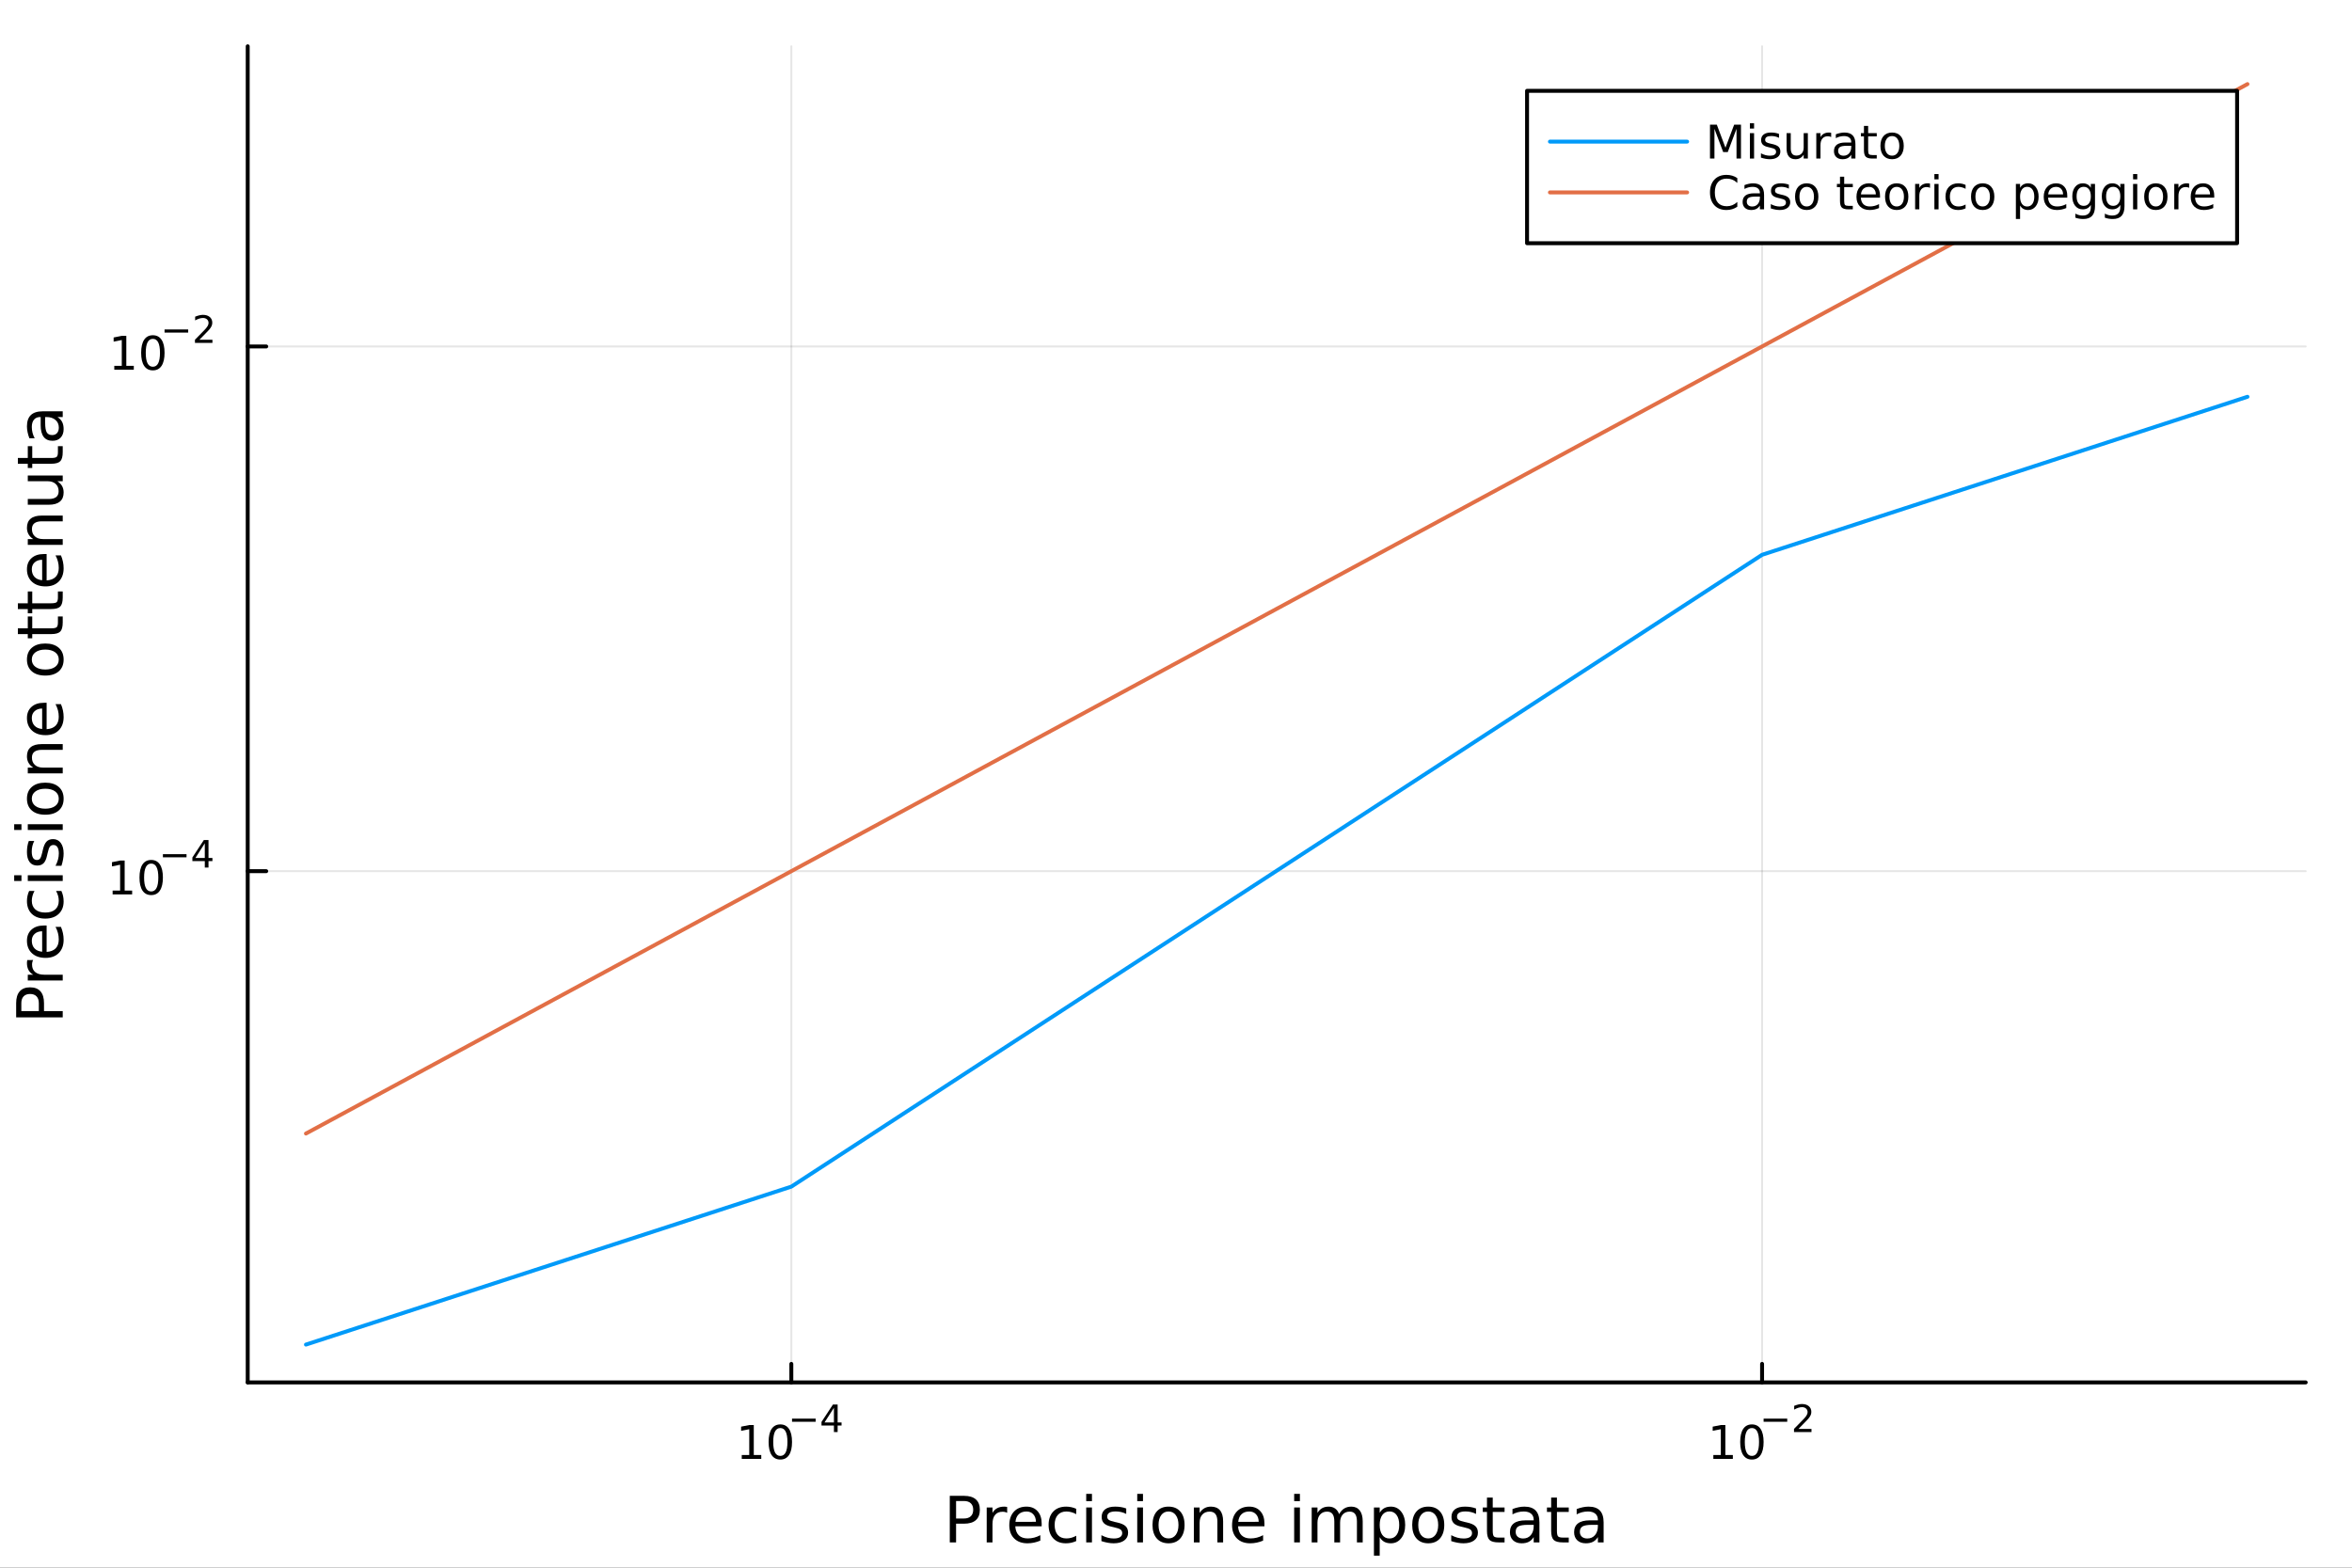 <?xml version="1.0" encoding="utf-8"?>
<svg xmlns="http://www.w3.org/2000/svg" xmlns:xlink="http://www.w3.org/1999/xlink" width="600" height="400" viewBox="0 0 2400 1600">
<rect x="0" y="0" width="2400" height="1600" fill="#333333" stroke="none"/>
<defs>
  <clipPath id="clip850">
    <rect x="0" y="0" width="2400" height="1600"/>
  </clipPath>
</defs>
<path clip-path="url(#clip850)" d="
M0 1600 L2400 1600 L2400 0 L0 0  Z
  " fill="#ffffff" fill-rule="evenodd" fill-opacity="1"/>
<defs>
  <clipPath id="clip851">
    <rect x="480" y="0" width="1681" height="1600"/>
  </clipPath>
</defs>
<path clip-path="url(#clip850)" d="
M252.764 1410.9 L2352.76 1410.9 L2352.76 47.244 L252.764 47.244  Z
  " fill="#ffffff" fill-rule="evenodd" fill-opacity="1"/>
<defs>
  <clipPath id="clip852">
    <rect x="252" y="47" width="2101" height="1365"/>
  </clipPath>
</defs>
<polyline clip-path="url(#clip852)" style="stroke:#000000; stroke-linecap:round; stroke-linejoin:round; stroke-width:2; stroke-opacity:0.1; fill:none" points="
  807.479,1410.9 807.479,47.244 
  "/>
<polyline clip-path="url(#clip852)" style="stroke:#000000; stroke-linecap:round; stroke-linejoin:round; stroke-width:2; stroke-opacity:0.1; fill:none" points="
  1798.04,1410.9 1798.04,47.244 
  "/>
<polyline clip-path="url(#clip850)" style="stroke:#000000; stroke-linecap:round; stroke-linejoin:round; stroke-width:4; stroke-opacity:1; fill:none" points="
  252.764,1410.9 2352.76,1410.9 
  "/>
<polyline clip-path="url(#clip850)" style="stroke:#000000; stroke-linecap:round; stroke-linejoin:round; stroke-width:4; stroke-opacity:1; fill:none" points="
  807.479,1410.9 807.479,1392 
  "/>
<polyline clip-path="url(#clip850)" style="stroke:#000000; stroke-linecap:round; stroke-linejoin:round; stroke-width:4; stroke-opacity:1; fill:none" points="
  1798.04,1410.9 1798.04,1392 
  "/>
<path clip-path="url(#clip850)" d="M756.898 1485.02 L764.537 1485.02 L764.537 1458.66 L756.227 1460.32 L756.227 1456.06 L764.491 1454.4 L769.167 1454.4 L769.167 1485.02 L776.806 1485.02 L776.806 1488.96 L756.898 1488.96 L756.898 1485.02 Z" fill="#000000" fill-rule="evenodd" fill-opacity="1" /><path clip-path="url(#clip850)" d="M796.25 1457.48 Q792.639 1457.48 790.81 1461.04 Q789.005 1464.58 789.005 1471.71 Q789.005 1478.82 790.81 1482.38 Q792.639 1485.92 796.25 1485.92 Q799.884 1485.92 801.69 1482.38 Q803.518 1478.82 803.518 1471.71 Q803.518 1464.58 801.69 1461.04 Q799.884 1457.48 796.25 1457.48 M796.25 1453.77 Q802.06 1453.77 805.116 1458.38 Q808.194 1462.96 808.194 1471.71 Q808.194 1480.44 805.116 1485.04 Q802.06 1489.63 796.25 1489.63 Q790.44 1489.63 787.361 1485.04 Q784.305 1480.44 784.305 1471.71 Q784.305 1462.96 787.361 1458.38 Q790.44 1453.77 796.25 1453.77 Z" fill="#000000" fill-rule="evenodd" fill-opacity="1" /><path clip-path="url(#clip850)" d="M808.194 1447.87 L832.306 1447.87 L832.306 1451.07 L808.194 1451.07 L808.194 1447.87 Z" fill="#000000" fill-rule="evenodd" fill-opacity="1" /><path clip-path="url(#clip850)" d="M850.944 1436.78 L841.352 1451.77 L850.944 1451.77 L850.944 1436.78 M849.947 1433.47 L854.725 1433.47 L854.725 1451.77 L858.731 1451.77 L858.731 1454.93 L854.725 1454.93 L854.725 1461.55 L850.944 1461.55 L850.944 1454.93 L838.268 1454.93 L838.268 1451.26 L849.947 1433.47 Z" fill="#000000" fill-rule="evenodd" fill-opacity="1" /><path clip-path="url(#clip850)" d="M1748.31 1485.02 L1755.95 1485.02 L1755.95 1458.66 L1747.64 1460.32 L1747.64 1456.06 L1755.9 1454.4 L1760.58 1454.4 L1760.58 1485.02 L1768.21 1485.02 L1768.21 1488.96 L1748.31 1488.96 L1748.31 1485.02 Z" fill="#000000" fill-rule="evenodd" fill-opacity="1" /><path clip-path="url(#clip850)" d="M1787.66 1457.48 Q1784.05 1457.48 1782.22 1461.04 Q1780.41 1464.58 1780.41 1471.71 Q1780.41 1478.82 1782.22 1482.38 Q1784.05 1485.92 1787.66 1485.92 Q1791.29 1485.92 1793.1 1482.38 Q1794.93 1478.82 1794.93 1471.71 Q1794.93 1464.58 1793.1 1461.04 Q1791.29 1457.48 1787.66 1457.48 M1787.66 1453.77 Q1793.47 1453.77 1796.52 1458.38 Q1799.6 1462.96 1799.6 1471.71 Q1799.6 1480.44 1796.52 1485.04 Q1793.47 1489.63 1787.66 1489.63 Q1781.85 1489.63 1778.77 1485.04 Q1775.71 1480.44 1775.71 1471.71 Q1775.71 1462.96 1778.77 1458.38 Q1781.85 1453.77 1787.66 1453.77 Z" fill="#000000" fill-rule="evenodd" fill-opacity="1" /><path clip-path="url(#clip850)" d="M1799.6 1447.87 L1823.71 1447.87 L1823.71 1451.07 L1799.6 1451.07 L1799.6 1447.87 Z" fill="#000000" fill-rule="evenodd" fill-opacity="1" /><path clip-path="url(#clip850)" d="M1835.19 1458.35 L1848.45 1458.35 L1848.45 1461.55 L1830.62 1461.55 L1830.62 1458.35 Q1832.78 1456.11 1836.5 1452.35 Q1840.25 1448.57 1841.21 1447.48 Q1843.03 1445.43 1843.74 1444.02 Q1844.48 1442.59 1844.48 1441.22 Q1844.48 1438.98 1842.9 1437.57 Q1841.34 1436.16 1838.82 1436.16 Q1837.03 1436.16 1835.04 1436.78 Q1833.06 1437.4 1830.8 1438.66 L1830.8 1434.82 Q1833.1 1433.9 1835.09 1433.43 Q1837.09 1432.96 1838.74 1432.96 Q1843.11 1432.96 1845.7 1435.14 Q1848.3 1437.32 1848.3 1440.97 Q1848.3 1442.7 1847.64 1444.26 Q1847 1445.8 1845.29 1447.91 Q1844.82 1448.46 1842.3 1451.07 Q1839.78 1453.67 1835.19 1458.35 Z" fill="#000000" fill-rule="evenodd" fill-opacity="1" /><path clip-path="url(#clip850)" d="M975.594 1531.95 L975.594 1549.8 L983.679 1549.8 Q988.167 1549.8 990.618 1547.48 Q993.068 1545.16 993.068 1540.86 Q993.068 1536.6 990.618 1534.27 Q988.167 1531.95 983.679 1531.95 L975.594 1531.95 M969.165 1526.67 L983.679 1526.67 Q991.668 1526.67 995.742 1530.29 Q999.848 1533.89 999.848 1540.86 Q999.848 1547.9 995.742 1551.49 Q991.668 1555.09 983.679 1555.09 L975.594 1555.09 L975.594 1574.19 L969.165 1574.19 L969.165 1526.67 Z" fill="#000000" fill-rule="evenodd" fill-opacity="1" /><path clip-path="url(#clip850)" d="M1027.73 1544.01 Q1026.74 1543.44 1025.57 1543.18 Q1024.42 1542.9 1023.02 1542.9 Q1018.05 1542.9 1015.38 1546.14 Q1012.74 1549.36 1012.74 1555.41 L1012.74 1574.19 L1006.85 1574.19 L1006.85 1538.54 L1012.74 1538.54 L1012.74 1544.08 Q1014.58 1540.83 1017.54 1539.27 Q1020.5 1537.68 1024.74 1537.68 Q1025.34 1537.68 1026.07 1537.77 Q1026.81 1537.84 1027.7 1538 L1027.73 1544.01 Z" fill="#000000" fill-rule="evenodd" fill-opacity="1" /><path clip-path="url(#clip850)" d="M1062.93 1554.9 L1062.93 1557.76 L1036 1557.76 Q1036.39 1563.81 1039.63 1566.99 Q1042.91 1570.14 1048.74 1570.14 Q1052.11 1570.14 1055.26 1569.32 Q1058.44 1568.49 1061.56 1566.83 L1061.56 1572.37 Q1058.41 1573.71 1055.1 1574.41 Q1051.79 1575.11 1048.39 1575.11 Q1039.86 1575.11 1034.86 1570.14 Q1029.89 1565.18 1029.89 1556.71 Q1029.89 1547.96 1034.6 1542.83 Q1039.35 1537.68 1047.37 1537.68 Q1054.56 1537.68 1058.73 1542.33 Q1062.93 1546.94 1062.93 1554.9 M1057.08 1553.18 Q1057.01 1548.37 1054.37 1545.51 Q1051.76 1542.64 1047.43 1542.64 Q1042.53 1542.64 1039.57 1545.41 Q1036.64 1548.18 1036.2 1553.21 L1057.08 1553.18 Z" fill="#000000" fill-rule="evenodd" fill-opacity="1" /><path clip-path="url(#clip850)" d="M1098.2 1539.91 L1098.2 1545.38 Q1095.72 1544.01 1093.2 1543.34 Q1090.72 1542.64 1088.17 1542.64 Q1082.47 1542.64 1079.32 1546.27 Q1076.17 1549.87 1076.17 1556.39 Q1076.17 1562.92 1079.32 1566.55 Q1082.47 1570.14 1088.17 1570.14 Q1090.72 1570.14 1093.2 1569.47 Q1095.72 1568.77 1098.2 1567.41 L1098.2 1572.82 Q1095.75 1573.96 1093.11 1574.54 Q1090.5 1575.11 1087.54 1575.11 Q1079.48 1575.11 1074.74 1570.05 Q1070 1564.99 1070 1556.39 Q1070 1547.67 1074.77 1542.68 Q1079.58 1537.68 1087.92 1537.68 Q1090.62 1537.68 1093.2 1538.25 Q1095.78 1538.79 1098.2 1539.91 Z" fill="#000000" fill-rule="evenodd" fill-opacity="1" /><path clip-path="url(#clip850)" d="M1108.38 1538.54 L1114.24 1538.54 L1114.24 1574.19 L1108.38 1574.19 L1108.38 1538.54 M1108.38 1524.66 L1114.24 1524.66 L1114.24 1532.08 L1108.38 1532.08 L1108.38 1524.66 Z" fill="#000000" fill-rule="evenodd" fill-opacity="1" /><path clip-path="url(#clip850)" d="M1149.22 1539.59 L1149.22 1545.13 Q1146.74 1543.85 1144.06 1543.22 Q1141.39 1542.58 1138.52 1542.58 Q1134.16 1542.58 1131.97 1543.92 Q1129.8 1545.25 1129.8 1547.93 Q1129.8 1549.96 1131.36 1551.14 Q1132.92 1552.29 1137.63 1553.34 L1139.64 1553.78 Q1145.88 1555.12 1148.49 1557.57 Q1151.13 1559.99 1151.13 1564.35 Q1151.13 1569.32 1147.18 1572.21 Q1143.27 1575.11 1136.39 1575.11 Q1133.53 1575.11 1130.41 1574.54 Q1127.32 1573.99 1123.88 1572.88 L1123.88 1566.83 Q1127.13 1568.52 1130.28 1569.38 Q1133.43 1570.21 1136.52 1570.21 Q1140.66 1570.21 1142.89 1568.81 Q1145.11 1567.37 1145.11 1564.8 Q1145.11 1562.41 1143.49 1561.14 Q1141.9 1559.86 1136.46 1558.68 L1134.42 1558.21 Q1128.98 1557.06 1126.56 1554.71 Q1124.14 1552.32 1124.14 1548.18 Q1124.14 1543.15 1127.7 1540.42 Q1131.27 1537.68 1137.82 1537.68 Q1141.07 1537.68 1143.94 1538.16 Q1146.8 1538.63 1149.22 1539.59 Z" fill="#000000" fill-rule="evenodd" fill-opacity="1" /><path clip-path="url(#clip850)" d="M1160.45 1538.54 L1166.31 1538.54 L1166.31 1574.19 L1160.45 1574.19 L1160.45 1538.54 M1160.45 1524.66 L1166.31 1524.66 L1166.31 1532.08 L1160.45 1532.08 L1160.45 1524.66 Z" fill="#000000" fill-rule="evenodd" fill-opacity="1" /><path clip-path="url(#clip850)" d="M1192.38 1542.64 Q1187.67 1542.64 1184.93 1546.34 Q1182.19 1550 1182.19 1556.39 Q1182.19 1562.79 1184.9 1566.48 Q1187.64 1570.14 1192.38 1570.14 Q1197.06 1570.14 1199.79 1566.45 Q1202.53 1562.76 1202.53 1556.39 Q1202.53 1550.06 1199.79 1546.37 Q1197.06 1542.64 1192.38 1542.64 M1192.38 1537.68 Q1200.02 1537.68 1204.38 1542.64 Q1208.74 1547.61 1208.74 1556.39 Q1208.74 1565.15 1204.38 1570.14 Q1200.02 1575.11 1192.38 1575.11 Q1184.71 1575.11 1180.35 1570.14 Q1176.02 1565.15 1176.02 1556.39 Q1176.02 1547.61 1180.35 1542.64 Q1184.71 1537.68 1192.38 1537.68 Z" fill="#000000" fill-rule="evenodd" fill-opacity="1" /><path clip-path="url(#clip850)" d="M1248.08 1552.67 L1248.08 1574.19 L1242.22 1574.19 L1242.22 1552.86 Q1242.22 1547.8 1240.25 1545.29 Q1238.28 1542.77 1234.33 1542.77 Q1229.59 1542.77 1226.85 1545.79 Q1224.11 1548.82 1224.11 1554.04 L1224.11 1574.19 L1218.22 1574.19 L1218.22 1538.54 L1224.11 1538.54 L1224.11 1544.08 Q1226.21 1540.86 1229.05 1539.27 Q1231.91 1537.68 1235.63 1537.68 Q1241.78 1537.68 1244.93 1541.5 Q1248.08 1545.29 1248.08 1552.67 Z" fill="#000000" fill-rule="evenodd" fill-opacity="1" /><path clip-path="url(#clip850)" d="M1290.25 1554.9 L1290.25 1557.76 L1263.32 1557.76 Q1263.71 1563.81 1266.95 1566.99 Q1270.23 1570.14 1276.06 1570.14 Q1279.43 1570.14 1282.58 1569.32 Q1285.76 1568.49 1288.88 1566.83 L1288.88 1572.37 Q1285.73 1573.71 1282.42 1574.41 Q1279.11 1575.11 1275.71 1575.11 Q1267.18 1575.11 1262.18 1570.14 Q1257.21 1565.18 1257.21 1556.71 Q1257.21 1547.96 1261.92 1542.83 Q1266.67 1537.68 1274.69 1537.68 Q1281.88 1537.68 1286.05 1542.33 Q1290.25 1546.94 1290.25 1554.9 M1284.39 1553.18 Q1284.33 1548.37 1281.69 1545.51 Q1279.08 1542.64 1274.75 1542.64 Q1269.85 1542.64 1266.89 1545.41 Q1263.96 1548.18 1263.52 1553.21 L1284.39 1553.18 Z" fill="#000000" fill-rule="evenodd" fill-opacity="1" /><path clip-path="url(#clip850)" d="M1320.58 1538.54 L1326.44 1538.54 L1326.44 1574.19 L1320.58 1574.19 L1320.58 1538.54 M1320.58 1524.66 L1326.44 1524.66 L1326.44 1532.08 L1320.58 1532.08 L1320.58 1524.66 Z" fill="#000000" fill-rule="evenodd" fill-opacity="1" /><path clip-path="url(#clip850)" d="M1366.45 1545.38 Q1368.64 1541.43 1371.7 1539.56 Q1374.76 1537.68 1378.89 1537.68 Q1384.46 1537.68 1387.49 1541.59 Q1390.51 1545.48 1390.51 1552.67 L1390.51 1574.19 L1384.62 1574.19 L1384.62 1552.86 Q1384.62 1547.74 1382.81 1545.25 Q1380.99 1542.77 1377.27 1542.77 Q1372.72 1542.77 1370.08 1545.79 Q1367.44 1548.82 1367.44 1554.04 L1367.44 1574.19 L1361.55 1574.19 L1361.55 1552.86 Q1361.55 1547.7 1359.73 1545.25 Q1357.92 1542.77 1354.13 1542.77 Q1349.64 1542.77 1347 1545.83 Q1344.36 1548.85 1344.36 1554.04 L1344.36 1574.19 L1338.47 1574.19 L1338.47 1538.54 L1344.36 1538.54 L1344.36 1544.08 Q1346.37 1540.8 1349.17 1539.24 Q1351.97 1537.68 1355.82 1537.68 Q1359.7 1537.68 1362.41 1539.65 Q1365.14 1541.62 1366.45 1545.38 Z" fill="#000000" fill-rule="evenodd" fill-opacity="1" /><path clip-path="url(#clip850)" d="M1407.86 1568.84 L1407.86 1587.74 L1401.97 1587.74 L1401.97 1538.54 L1407.86 1538.54 L1407.86 1543.95 Q1409.7 1540.77 1412.5 1539.24 Q1415.34 1537.68 1419.25 1537.68 Q1425.75 1537.68 1429.79 1542.83 Q1433.86 1547.99 1433.86 1556.39 Q1433.86 1564.8 1429.79 1569.95 Q1425.75 1575.11 1419.25 1575.11 Q1415.34 1575.11 1412.5 1573.58 Q1409.7 1572.02 1407.86 1568.84 M1427.78 1556.39 Q1427.78 1549.93 1425.11 1546.27 Q1422.47 1542.58 1417.82 1542.58 Q1413.17 1542.58 1410.5 1546.27 Q1407.86 1549.93 1407.86 1556.39 Q1407.86 1562.85 1410.5 1566.55 Q1413.17 1570.21 1417.82 1570.21 Q1422.47 1570.21 1425.11 1566.55 Q1427.78 1562.85 1427.78 1556.39 Z" fill="#000000" fill-rule="evenodd" fill-opacity="1" /><path clip-path="url(#clip850)" d="M1457.38 1542.64 Q1452.67 1542.64 1449.94 1546.34 Q1447.2 1550 1447.2 1556.39 Q1447.2 1562.79 1449.9 1566.48 Q1452.64 1570.14 1457.38 1570.14 Q1462.06 1570.14 1464.8 1566.45 Q1467.54 1562.76 1467.54 1556.39 Q1467.54 1550.06 1464.8 1546.37 Q1462.06 1542.64 1457.38 1542.64 M1457.38 1537.68 Q1465.02 1537.68 1469.38 1542.64 Q1473.74 1547.61 1473.74 1556.39 Q1473.74 1565.15 1469.38 1570.14 Q1465.02 1575.11 1457.38 1575.11 Q1449.71 1575.11 1445.35 1570.14 Q1441.02 1565.15 1441.02 1556.39 Q1441.02 1547.61 1445.35 1542.64 Q1449.71 1537.68 1457.38 1537.68 Z" fill="#000000" fill-rule="evenodd" fill-opacity="1" /><path clip-path="url(#clip850)" d="M1506.18 1539.59 L1506.18 1545.13 Q1503.69 1543.85 1501.02 1543.22 Q1498.35 1542.58 1495.48 1542.58 Q1491.12 1542.58 1488.93 1543.92 Q1486.76 1545.25 1486.76 1547.93 Q1486.76 1549.96 1488.32 1551.14 Q1489.88 1552.29 1494.59 1553.34 L1496.6 1553.78 Q1502.83 1555.12 1505.44 1557.57 Q1508.09 1559.99 1508.09 1564.35 Q1508.09 1569.32 1504.14 1572.21 Q1500.22 1575.11 1493.35 1575.11 Q1490.48 1575.11 1487.37 1574.54 Q1484.28 1573.99 1480.84 1572.88 L1480.84 1566.83 Q1484.09 1568.52 1487.24 1569.38 Q1490.39 1570.21 1493.48 1570.21 Q1497.61 1570.21 1499.84 1568.81 Q1502.07 1567.37 1502.07 1564.8 Q1502.07 1562.41 1500.45 1561.14 Q1498.86 1559.86 1493.41 1558.68 L1491.38 1558.21 Q1485.93 1557.06 1483.51 1554.71 Q1481.1 1552.32 1481.1 1548.18 Q1481.1 1543.15 1484.66 1540.42 Q1488.22 1537.68 1494.78 1537.68 Q1498.03 1537.68 1500.89 1538.16 Q1503.76 1538.63 1506.18 1539.59 Z" fill="#000000" fill-rule="evenodd" fill-opacity="1" /><path clip-path="url(#clip850)" d="M1523.2 1528.42 L1523.2 1538.54 L1535.27 1538.54 L1535.27 1543.09 L1523.2 1543.09 L1523.2 1562.44 Q1523.2 1566.8 1524.38 1568.04 Q1525.59 1569.28 1529.25 1569.28 L1535.27 1569.28 L1535.27 1574.19 L1529.25 1574.19 Q1522.47 1574.19 1519.89 1571.67 Q1517.32 1569.12 1517.32 1562.44 L1517.32 1543.09 L1513.02 1543.09 L1513.02 1538.54 L1517.32 1538.54 L1517.32 1528.42 L1523.2 1528.42 Z" fill="#000000" fill-rule="evenodd" fill-opacity="1" /><path clip-path="url(#clip850)" d="M1559.17 1556.27 Q1552.07 1556.27 1549.34 1557.89 Q1546.6 1559.51 1546.6 1563.43 Q1546.6 1566.55 1548.64 1568.39 Q1550.7 1570.21 1554.24 1570.21 Q1559.11 1570.21 1562.04 1566.77 Q1565 1563.3 1565 1557.57 L1565 1556.27 L1559.17 1556.27 M1570.85 1553.85 L1570.85 1574.19 L1565 1574.19 L1565 1568.77 Q1562.99 1572.02 1560 1573.58 Q1557.01 1575.11 1552.68 1575.11 Q1547.2 1575.11 1543.96 1572.05 Q1540.74 1568.97 1540.74 1563.81 Q1540.74 1557.79 1544.75 1554.74 Q1548.79 1551.68 1556.78 1551.68 L1565 1551.68 L1565 1551.11 Q1565 1547.07 1562.32 1544.87 Q1559.68 1542.64 1554.87 1542.64 Q1551.82 1542.64 1548.92 1543.38 Q1546.03 1544.11 1543.35 1545.57 L1543.35 1540.16 Q1546.57 1538.92 1549.59 1538.31 Q1552.61 1537.68 1555.48 1537.68 Q1563.21 1537.68 1567.03 1541.69 Q1570.85 1545.7 1570.85 1553.85 Z" fill="#000000" fill-rule="evenodd" fill-opacity="1" /><path clip-path="url(#clip850)" d="M1588.71 1528.42 L1588.71 1538.54 L1600.77 1538.54 L1600.77 1543.09 L1588.71 1543.09 L1588.71 1562.44 Q1588.71 1566.8 1589.89 1568.04 Q1591.09 1569.28 1594.75 1569.28 L1600.77 1569.28 L1600.77 1574.19 L1594.75 1574.19 Q1587.98 1574.19 1585.4 1571.67 Q1582.82 1569.12 1582.82 1562.44 L1582.82 1543.09 L1578.52 1543.09 L1578.52 1538.54 L1582.82 1538.54 L1582.82 1528.42 L1588.71 1528.42 Z" fill="#000000" fill-rule="evenodd" fill-opacity="1" /><path clip-path="url(#clip850)" d="M1624.67 1556.27 Q1617.58 1556.27 1614.84 1557.89 Q1612.1 1559.51 1612.1 1563.43 Q1612.1 1566.55 1614.14 1568.39 Q1616.21 1570.21 1619.74 1570.21 Q1624.61 1570.21 1627.54 1566.77 Q1630.5 1563.3 1630.5 1557.57 L1630.5 1556.27 L1624.67 1556.27 M1636.35 1553.85 L1636.35 1574.19 L1630.5 1574.19 L1630.5 1568.77 Q1628.49 1572.02 1625.5 1573.58 Q1622.51 1575.11 1618.18 1575.11 Q1612.71 1575.11 1609.46 1572.05 Q1606.24 1568.97 1606.24 1563.81 Q1606.24 1557.79 1610.26 1554.74 Q1614.3 1551.68 1622.29 1551.68 L1630.5 1551.68 L1630.5 1551.11 Q1630.5 1547.07 1627.82 1544.87 Q1625.18 1542.64 1620.38 1542.64 Q1617.32 1542.64 1614.42 1543.38 Q1611.53 1544.11 1608.85 1545.57 L1608.85 1540.16 Q1612.07 1538.92 1615.09 1538.31 Q1618.12 1537.68 1620.98 1537.68 Q1628.72 1537.68 1632.54 1541.69 Q1636.35 1545.7 1636.35 1553.85 Z" fill="#000000" fill-rule="evenodd" fill-opacity="1" /><polyline clip-path="url(#clip852)" style="stroke:#000000; stroke-linecap:round; stroke-linejoin:round; stroke-width:2; stroke-opacity:0.1; fill:none" points="
  252.764,889.134 2352.76,889.134 
  "/>
<polyline clip-path="url(#clip852)" style="stroke:#000000; stroke-linecap:round; stroke-linejoin:round; stroke-width:2; stroke-opacity:0.1; fill:none" points="
  252.764,353.603 2352.76,353.603 
  "/>
<polyline clip-path="url(#clip850)" style="stroke:#000000; stroke-linecap:round; stroke-linejoin:round; stroke-width:4; stroke-opacity:1; fill:none" points="
  252.764,1410.9 252.764,47.244 
  "/>
<polyline clip-path="url(#clip850)" style="stroke:#000000; stroke-linecap:round; stroke-linejoin:round; stroke-width:4; stroke-opacity:1; fill:none" points="
  252.764,889.134 271.662,889.134 
  "/>
<polyline clip-path="url(#clip850)" style="stroke:#000000; stroke-linecap:round; stroke-linejoin:round; stroke-width:4; stroke-opacity:1; fill:none" points="
  252.764,353.603 271.662,353.603 
  "/>
<path clip-path="url(#clip850)" d="M114.931 908.926 L122.57 908.926 L122.57 882.56 L114.26 884.227 L114.26 879.968 L122.524 878.301 L127.2 878.301 L127.2 908.926 L134.839 908.926 L134.839 912.861 L114.931 912.861 L114.931 908.926 Z" fill="#000000" fill-rule="evenodd" fill-opacity="1" /><path clip-path="url(#clip850)" d="M154.283 881.38 Q150.672 881.38 148.843 884.945 Q147.038 888.486 147.038 895.616 Q147.038 902.722 148.843 906.287 Q150.672 909.829 154.283 909.829 Q157.917 909.829 159.723 906.287 Q161.552 902.722 161.552 895.616 Q161.552 888.486 159.723 884.945 Q157.917 881.38 154.283 881.38 M154.283 877.676 Q160.093 877.676 163.149 882.283 Q166.227 886.866 166.227 895.616 Q166.227 904.343 163.149 908.949 Q160.093 913.532 154.283 913.532 Q148.473 913.532 145.394 908.949 Q142.339 904.343 142.339 895.616 Q142.339 886.866 145.394 882.283 Q148.473 877.676 154.283 877.676 Z" fill="#000000" fill-rule="evenodd" fill-opacity="1" /><path clip-path="url(#clip850)" d="M166.227 871.777 L190.339 871.777 L190.339 874.975 L166.227 874.975 L166.227 871.777 Z" fill="#000000" fill-rule="evenodd" fill-opacity="1" /><path clip-path="url(#clip850)" d="M208.978 860.681 L199.386 875.671 L208.978 875.671 L208.978 860.681 M207.981 857.371 L212.758 857.371 L212.758 875.671 L216.764 875.671 L216.764 878.83 L212.758 878.83 L212.758 885.451 L208.978 885.451 L208.978 878.83 L196.301 878.83 L196.301 875.163 L207.981 857.371 Z" fill="#000000" fill-rule="evenodd" fill-opacity="1" /><path clip-path="url(#clip850)" d="M116.624 373.396 L124.263 373.396 L124.263 347.03 L115.953 348.697 L115.953 344.437 L124.217 342.771 L128.893 342.771 L128.893 373.396 L136.531 373.396 L136.531 377.331 L116.624 377.331 L116.624 373.396 Z" fill="#000000" fill-rule="evenodd" fill-opacity="1" /><path clip-path="url(#clip850)" d="M155.976 345.849 Q152.365 345.849 150.536 349.414 Q148.73 352.956 148.73 360.086 Q148.73 367.192 150.536 370.757 Q152.365 374.298 155.976 374.298 Q159.61 374.298 161.416 370.757 Q163.244 367.192 163.244 360.086 Q163.244 352.956 161.416 349.414 Q159.61 345.849 155.976 345.849 M155.976 342.146 Q161.786 342.146 164.841 346.752 Q167.92 351.336 167.92 360.086 Q167.92 368.812 164.841 373.419 Q161.786 378.002 155.976 378.002 Q150.166 378.002 147.087 373.419 Q144.031 368.812 144.031 360.086 Q144.031 351.336 147.087 346.752 Q150.166 342.146 155.976 342.146 Z" fill="#000000" fill-rule="evenodd" fill-opacity="1" /><path clip-path="url(#clip850)" d="M167.92 336.247 L192.032 336.247 L192.032 339.444 L167.92 339.444 L167.92 336.247 Z" fill="#000000" fill-rule="evenodd" fill-opacity="1" /><path clip-path="url(#clip850)" d="M203.504 346.723 L216.764 346.723 L216.764 349.92 L198.934 349.92 L198.934 346.723 Q201.097 344.485 204.821 340.723 Q208.564 336.943 209.523 335.852 Q211.347 333.802 212.062 332.392 Q212.796 330.962 212.796 329.589 Q212.796 327.351 211.216 325.94 Q209.655 324.53 207.134 324.53 Q205.348 324.53 203.354 325.151 Q201.379 325.771 199.122 327.031 L199.122 323.195 Q201.417 322.273 203.41 321.803 Q205.404 321.333 207.059 321.333 Q211.423 321.333 214.018 323.514 Q216.613 325.696 216.613 329.345 Q216.613 331.075 215.955 332.636 Q215.316 334.178 213.604 336.285 Q213.134 336.83 210.614 339.444 Q208.094 342.04 203.504 346.723 Z" fill="#000000" fill-rule="evenodd" fill-opacity="1" /><path clip-path="url(#clip850)" d="M21.768 1031.93 L39.623 1031.93 L39.623 1023.85 Q39.623 1019.36 37.3 1016.91 Q34.977 1014.46 30.68 1014.46 Q26.415 1014.46 24.091 1016.91 Q21.768 1019.36 21.768 1023.85 L21.768 1031.93 M16.484 1038.36 L16.484 1023.85 Q16.484 1015.86 20.113 1011.79 Q23.709 1007.68 30.68 1007.68 Q37.714 1007.68 41.31 1011.79 Q44.907 1015.86 44.907 1023.85 L44.907 1031.93 L64.004 1031.93 L64.004 1038.36 L16.484 1038.36 Z" fill="#000000" fill-rule="evenodd" fill-opacity="1" /><path clip-path="url(#clip850)" d="M33.831 979.8 Q33.258 980.786 33.003 981.964 Q32.717 983.11 32.717 984.51 Q32.717 989.476 35.963 992.149 Q39.178 994.791 45.225 994.791 L64.004 994.791 L64.004 1000.68 L28.356 1000.68 L28.356 994.791 L33.894 994.791 Q30.648 992.945 29.088 989.985 Q27.497 987.025 27.497 982.792 Q27.497 982.187 27.592 981.455 Q27.656 980.723 27.815 979.831 L33.831 979.8 Z" fill="#000000" fill-rule="evenodd" fill-opacity="1" /><path clip-path="url(#clip850)" d="M44.716 944.597 L47.581 944.597 L47.581 971.524 Q53.628 971.142 56.811 967.896 Q59.962 964.617 59.962 958.793 Q59.962 955.419 59.134 952.268 Q58.307 949.085 56.652 945.966 L62.19 945.966 Q63.527 949.117 64.227 952.427 Q64.927 955.737 64.927 959.143 Q64.927 967.673 59.962 972.67 Q54.997 977.635 46.53 977.635 Q37.777 977.635 32.653 972.925 Q27.497 968.182 27.497 960.161 Q27.497 952.968 32.144 948.799 Q36.759 944.597 44.716 944.597 M42.997 950.454 Q38.191 950.517 35.327 953.159 Q32.462 955.769 32.462 960.098 Q32.462 964.999 35.231 967.959 Q38 970.888 43.029 971.333 L42.997 950.454 Z" fill="#000000" fill-rule="evenodd" fill-opacity="1" /><path clip-path="url(#clip850)" d="M29.725 909.331 L35.199 909.331 Q33.831 911.814 33.162 914.328 Q32.462 916.811 32.462 919.357 Q32.462 925.055 36.09 928.206 Q39.687 931.357 46.212 931.357 Q52.737 931.357 56.365 928.206 Q59.962 925.055 59.962 919.357 Q59.962 916.811 59.294 914.328 Q58.593 911.814 57.225 909.331 L62.636 909.331 Q63.781 911.782 64.354 914.424 Q64.927 917.034 64.927 919.994 Q64.927 928.046 59.866 932.789 Q54.806 937.531 46.212 937.531 Q37.491 937.531 32.494 932.757 Q27.497 927.951 27.497 919.612 Q27.497 916.906 28.07 914.328 Q28.611 911.75 29.725 909.331 Z" fill="#000000" fill-rule="evenodd" fill-opacity="1" /><path clip-path="url(#clip850)" d="M28.356 899.146 L28.356 893.29 L64.004 893.29 L64.004 899.146 L28.356 899.146 M14.479 899.146 L14.479 893.29 L21.895 893.29 L21.895 899.146 L14.479 899.146 Z" fill="#000000" fill-rule="evenodd" fill-opacity="1" /><path clip-path="url(#clip850)" d="M29.407 858.31 L34.945 858.31 Q33.672 860.793 33.035 863.466 Q32.398 866.14 32.398 869.005 Q32.398 873.365 33.735 875.561 Q35.072 877.726 37.746 877.726 Q39.783 877.726 40.96 876.166 Q42.106 874.606 43.157 869.896 L43.602 867.891 Q44.939 861.652 47.39 859.042 Q49.809 856.4 54.169 856.4 Q59.134 856.4 62.031 860.347 Q64.927 864.262 64.927 871.137 Q64.927 874.002 64.354 877.121 Q63.813 880.208 62.699 883.646 L56.652 883.646 Q58.339 880.399 59.198 877.248 Q60.026 874.097 60.026 871.01 Q60.026 866.872 58.625 864.644 Q57.193 862.416 54.615 862.416 Q52.228 862.416 50.955 864.039 Q49.681 865.631 48.504 871.073 L48.026 873.11 Q46.88 878.553 44.525 880.972 Q42.138 883.391 38 883.391 Q32.971 883.391 30.234 879.826 Q27.497 876.261 27.497 869.705 Q27.497 866.458 27.974 863.594 Q28.452 860.729 29.407 858.31 Z" fill="#000000" fill-rule="evenodd" fill-opacity="1" /><path clip-path="url(#clip850)" d="M28.356 847.075 L28.356 841.218 L64.004 841.218 L64.004 847.075 L28.356 847.075 M14.479 847.075 L14.479 841.218 L21.895 841.218 L21.895 847.075 L14.479 847.075 Z" fill="#000000" fill-rule="evenodd" fill-opacity="1" /><path clip-path="url(#clip850)" d="M32.462 815.151 Q32.462 819.861 36.154 822.599 Q39.815 825.336 46.212 825.336 Q52.609 825.336 56.302 822.63 Q59.962 819.893 59.962 815.151 Q59.962 810.472 56.27 807.735 Q52.578 804.997 46.212 804.997 Q39.878 804.997 36.186 807.735 Q32.462 810.472 32.462 815.151 M27.497 815.151 Q27.497 807.512 32.462 803.151 Q37.427 798.791 46.212 798.791 Q54.965 798.791 59.962 803.151 Q64.927 807.512 64.927 815.151 Q64.927 822.821 59.962 827.182 Q54.965 831.511 46.212 831.511 Q37.427 831.511 32.462 827.182 Q27.497 822.821 27.497 815.151 Z" fill="#000000" fill-rule="evenodd" fill-opacity="1" /><path clip-path="url(#clip850)" d="M42.488 759.451 L64.004 759.451 L64.004 765.307 L42.679 765.307 Q37.618 765.307 35.104 767.281 Q32.589 769.254 32.589 773.201 Q32.589 777.943 35.613 780.68 Q38.637 783.418 43.857 783.418 L64.004 783.418 L64.004 789.306 L28.356 789.306 L28.356 783.418 L33.894 783.418 Q30.68 781.317 29.088 778.484 Q27.497 775.62 27.497 771.896 Q27.497 765.753 31.316 762.602 Q35.104 759.451 42.488 759.451 Z" fill="#000000" fill-rule="evenodd" fill-opacity="1" /><path clip-path="url(#clip850)" d="M44.716 717.278 L47.581 717.278 L47.581 744.205 Q53.628 743.823 56.811 740.576 Q59.962 737.298 59.962 731.473 Q59.962 728.1 59.134 724.949 Q58.307 721.766 56.652 718.647 L62.19 718.647 Q63.527 721.798 64.227 725.108 Q64.927 728.418 64.927 731.824 Q64.927 740.354 59.962 745.351 Q54.997 750.316 46.53 750.316 Q37.777 750.316 32.653 745.605 Q27.497 740.863 27.497 732.842 Q27.497 725.649 32.144 721.479 Q36.759 717.278 44.716 717.278 M42.997 723.134 Q38.191 723.198 35.327 725.84 Q32.462 728.45 32.462 732.778 Q32.462 737.68 35.231 740.64 Q38 743.568 43.029 744.014 L42.997 723.134 Z" fill="#000000" fill-rule="evenodd" fill-opacity="1" /><path clip-path="url(#clip850)" d="M32.462 673.132 Q32.462 677.842 36.154 680.58 Q39.815 683.317 46.212 683.317 Q52.609 683.317 56.302 680.611 Q59.962 677.874 59.962 673.132 Q59.962 668.453 56.27 665.716 Q52.578 662.978 46.212 662.978 Q39.878 662.978 36.186 665.716 Q32.462 668.453 32.462 673.132 M27.497 673.132 Q27.497 665.493 32.462 661.132 Q37.427 656.772 46.212 656.772 Q54.965 656.772 59.962 661.132 Q64.927 665.493 64.927 673.132 Q64.927 680.802 59.962 685.163 Q54.965 689.492 46.212 689.492 Q37.427 689.492 32.462 685.163 Q27.497 680.802 27.497 673.132 Z" fill="#000000" fill-rule="evenodd" fill-opacity="1" /><path clip-path="url(#clip850)" d="M18.235 641.271 L28.356 641.271 L28.356 629.208 L32.908 629.208 L32.908 641.271 L52.259 641.271 Q56.62 641.271 57.861 640.094 Q59.103 638.884 59.103 635.224 L59.103 629.208 L64.004 629.208 L64.004 635.224 Q64.004 642.003 61.49 644.582 Q58.943 647.16 52.259 647.16 L32.908 647.16 L32.908 651.456 L28.356 651.456 L28.356 647.16 L18.235 647.16 L18.235 641.271 Z" fill="#000000" fill-rule="evenodd" fill-opacity="1" /><path clip-path="url(#clip850)" d="M18.235 615.713 L28.356 615.713 L28.356 603.65 L32.908 603.65 L32.908 615.713 L52.259 615.713 Q56.62 615.713 57.861 614.535 Q59.103 613.326 59.103 609.666 L59.103 603.65 L64.004 603.65 L64.004 609.666 Q64.004 616.445 61.49 619.023 Q58.943 621.601 52.259 621.601 L32.908 621.601 L32.908 625.898 L28.356 625.898 L28.356 621.601 L18.235 621.601 L18.235 615.713 Z" fill="#000000" fill-rule="evenodd" fill-opacity="1" /><path clip-path="url(#clip850)" d="M44.716 565.456 L47.581 565.456 L47.581 592.383 Q53.628 592.001 56.811 588.754 Q59.962 585.476 59.962 579.651 Q59.962 576.277 59.134 573.126 Q58.307 569.944 56.652 566.824 L62.19 566.824 Q63.527 569.975 64.227 573.286 Q64.927 576.596 64.927 580.001 Q64.927 588.531 59.962 593.529 Q54.997 598.494 46.53 598.494 Q37.777 598.494 32.653 593.783 Q27.497 589.041 27.497 581.02 Q27.497 573.827 32.144 569.657 Q36.759 565.456 44.716 565.456 M42.997 571.312 Q38.191 571.376 35.327 574.018 Q32.462 576.628 32.462 580.956 Q32.462 585.858 35.231 588.818 Q38 591.746 43.029 592.192 L42.997 571.312 Z" fill="#000000" fill-rule="evenodd" fill-opacity="1" /><path clip-path="url(#clip850)" d="M42.488 526.211 L64.004 526.211 L64.004 532.068 L42.679 532.068 Q37.618 532.068 35.104 534.041 Q32.589 536.014 32.589 539.961 Q32.589 544.704 35.613 547.441 Q38.637 550.178 43.857 550.178 L64.004 550.178 L64.004 556.066 L28.356 556.066 L28.356 550.178 L33.894 550.178 Q30.68 548.077 29.088 545.245 Q27.497 542.38 27.497 538.656 Q27.497 532.513 31.316 529.362 Q35.104 526.211 42.488 526.211 Z" fill="#000000" fill-rule="evenodd" fill-opacity="1" /><path clip-path="url(#clip850)" d="M49.936 515.135 L28.356 515.135 L28.356 509.278 L49.713 509.278 Q54.774 509.278 57.32 507.305 Q59.835 505.332 59.835 501.385 Q59.835 496.643 56.811 493.905 Q53.787 491.136 48.567 491.136 L28.356 491.136 L28.356 485.28 L64.004 485.28 L64.004 491.136 L58.53 491.136 Q61.776 493.269 63.368 496.101 Q64.927 498.902 64.927 502.626 Q64.927 508.769 61.108 511.952 Q57.288 515.135 49.936 515.135 M27.497 500.398 L27.497 500.398 Z" fill="#000000" fill-rule="evenodd" fill-opacity="1" /><path clip-path="url(#clip850)" d="M18.235 467.424 L28.356 467.424 L28.356 455.361 L32.908 455.361 L32.908 467.424 L52.259 467.424 Q56.62 467.424 57.861 466.246 Q59.103 465.037 59.103 461.376 L59.103 455.361 L64.004 455.361 L64.004 461.376 Q64.004 468.156 61.49 470.734 Q58.943 473.312 52.259 473.312 L32.908 473.312 L32.908 477.609 L28.356 477.609 L28.356 473.312 L18.235 473.312 L18.235 467.424 Z" fill="#000000" fill-rule="evenodd" fill-opacity="1" /><path clip-path="url(#clip850)" d="M46.085 431.458 Q46.085 438.555 47.708 441.293 Q49.331 444.03 53.246 444.03 Q56.365 444.03 58.211 441.993 Q60.026 439.924 60.026 436.391 Q60.026 431.521 56.588 428.593 Q53.119 425.633 47.39 425.633 L46.085 425.633 L46.085 431.458 M43.666 419.777 L64.004 419.777 L64.004 425.633 L58.593 425.633 Q61.84 427.638 63.399 430.63 Q64.927 433.622 64.927 437.951 Q64.927 443.425 61.872 446.672 Q58.784 449.886 53.628 449.886 Q47.612 449.886 44.557 445.876 Q41.501 441.834 41.501 433.845 L41.501 425.633 L40.928 425.633 Q36.886 425.633 34.69 428.307 Q32.462 430.948 32.462 435.755 Q32.462 438.81 33.194 441.706 Q33.926 444.603 35.39 447.276 L29.98 447.276 Q28.738 444.062 28.133 441.038 Q27.497 438.014 27.497 435.15 Q27.497 427.415 31.507 423.596 Q35.518 419.777 43.666 419.777 Z" fill="#000000" fill-rule="evenodd" fill-opacity="1" /><polyline clip-path="url(#clip852)" style="stroke:#009af9; stroke-linecap:round; stroke-linejoin:round; stroke-width:4; stroke-opacity:1; fill:none" points="
  2293.32,404.964 1798.04,566.231 1302.76,888.669 807.479,1211.09 312.198,1372.3 
  "/>
<polyline clip-path="url(#clip852)" style="stroke:#e26f46; stroke-linecap:round; stroke-linejoin:round; stroke-width:4; stroke-opacity:1; fill:none" points="
  2293.32,85.838 1798.04,353.603 1302.76,621.368 807.479,889.134 312.198,1156.9 
  "/>
<path clip-path="url(#clip850)" d="
M1558.22 248.219 L2282.76 248.219 L2282.76 92.699 L1558.22 92.699  Z
  " fill="#ffffff" fill-rule="evenodd" fill-opacity="1"/>
<polyline clip-path="url(#clip850)" style="stroke:#000000; stroke-linecap:round; stroke-linejoin:round; stroke-width:4; stroke-opacity:1; fill:none" points="
  1558.22,248.219 2282.76,248.219 2282.76,92.699 1558.22,92.699 1558.22,248.219 
  "/>
<polyline clip-path="url(#clip850)" style="stroke:#009af9; stroke-linecap:round; stroke-linejoin:round; stroke-width:4; stroke-opacity:1; fill:none" points="
  1581.56,144.539 1721.56,144.539 
  "/>
<path clip-path="url(#clip850)" d="M1744.89 127.259 L1751.86 127.259 L1760.68 150.778 L1769.54 127.259 L1776.51 127.259 L1776.51 161.819 L1771.95 161.819 L1771.95 131.472 L1763.04 155.176 L1758.34 155.176 L1749.43 131.472 L1749.43 161.819 L1744.89 161.819 L1744.89 127.259 Z" fill="#000000" fill-rule="evenodd" fill-opacity="1" /><path clip-path="url(#clip850)" d="M1785.61 135.893 L1789.87 135.893 L1789.87 161.819 L1785.61 161.819 L1785.61 135.893 M1785.61 125.801 L1789.87 125.801 L1789.87 131.194 L1785.61 131.194 L1785.61 125.801 Z" fill="#000000" fill-rule="evenodd" fill-opacity="1" /><path clip-path="url(#clip850)" d="M1815.3 136.657 L1815.3 140.685 Q1813.5 139.759 1811.55 139.296 Q1809.61 138.833 1807.53 138.833 Q1804.36 138.833 1802.76 139.805 Q1801.18 140.778 1801.18 142.722 Q1801.18 144.204 1802.32 145.06 Q1803.45 145.893 1806.88 146.657 L1808.34 146.981 Q1812.87 147.954 1814.77 149.736 Q1816.69 151.495 1816.69 154.666 Q1816.69 158.278 1813.82 160.384 Q1810.98 162.49 1805.98 162.49 Q1803.89 162.49 1801.62 162.074 Q1799.38 161.68 1796.88 160.87 L1796.88 156.472 Q1799.24 157.699 1801.53 158.324 Q1803.82 158.926 1806.07 158.926 Q1809.08 158.926 1810.7 157.907 Q1812.32 156.866 1812.32 154.991 Q1812.32 153.254 1811.14 152.328 Q1809.98 151.403 1806.02 150.546 L1804.54 150.199 Q1800.58 149.366 1798.82 147.653 Q1797.06 145.916 1797.06 142.907 Q1797.06 139.25 1799.66 137.259 Q1802.25 135.268 1807.02 135.268 Q1809.38 135.268 1811.46 135.616 Q1813.55 135.963 1815.3 136.657 Z" fill="#000000" fill-rule="evenodd" fill-opacity="1" /><path clip-path="url(#clip850)" d="M1823.04 151.588 L1823.04 135.893 L1827.3 135.893 L1827.3 151.426 Q1827.3 155.106 1828.73 156.958 Q1830.17 158.787 1833.04 158.787 Q1836.49 158.787 1838.48 156.588 Q1840.49 154.389 1840.49 150.592 L1840.49 135.893 L1844.75 135.893 L1844.75 161.819 L1840.49 161.819 L1840.49 157.838 Q1838.94 160.199 1836.88 161.356 Q1834.84 162.49 1832.13 162.49 Q1827.67 162.49 1825.35 159.713 Q1823.04 156.935 1823.04 151.588 M1833.75 135.268 L1833.75 135.268 Z" fill="#000000" fill-rule="evenodd" fill-opacity="1" /><path clip-path="url(#clip850)" d="M1868.55 139.875 Q1867.83 139.458 1866.97 139.273 Q1866.14 139.065 1865.12 139.065 Q1861.51 139.065 1859.56 141.426 Q1857.64 143.764 1857.64 148.162 L1857.64 161.819 L1853.36 161.819 L1853.36 135.893 L1857.64 135.893 L1857.64 139.921 Q1858.99 137.56 1861.14 136.426 Q1863.29 135.268 1866.37 135.268 Q1866.81 135.268 1867.34 135.338 Q1867.87 135.384 1868.52 135.5 L1868.55 139.875 Z" fill="#000000" fill-rule="evenodd" fill-opacity="1" /><path clip-path="url(#clip850)" d="M1884.8 148.787 Q1879.63 148.787 1877.64 149.967 Q1875.65 151.148 1875.65 153.995 Q1875.65 156.264 1877.13 157.606 Q1878.64 158.926 1881.21 158.926 Q1884.75 158.926 1886.88 156.426 Q1889.03 153.903 1889.03 149.736 L1889.03 148.787 L1884.8 148.787 M1893.29 147.028 L1893.29 161.819 L1889.03 161.819 L1889.03 157.884 Q1887.57 160.245 1885.4 161.379 Q1883.22 162.49 1880.07 162.49 Q1876.09 162.49 1873.73 160.268 Q1871.39 158.023 1871.39 154.273 Q1871.39 149.898 1874.31 147.676 Q1877.25 145.454 1883.06 145.454 L1889.03 145.454 L1889.03 145.037 Q1889.03 142.097 1887.09 140.5 Q1885.17 138.879 1881.67 138.879 Q1879.45 138.879 1877.34 139.412 Q1875.24 139.944 1873.29 141.009 L1873.29 137.074 Q1875.63 136.171 1877.83 135.731 Q1880.03 135.268 1882.11 135.268 Q1887.74 135.268 1890.51 138.185 Q1893.29 141.102 1893.29 147.028 Z" fill="#000000" fill-rule="evenodd" fill-opacity="1" /><path clip-path="url(#clip850)" d="M1906.28 128.532 L1906.28 135.893 L1915.05 135.893 L1915.05 139.204 L1906.28 139.204 L1906.28 153.278 Q1906.28 156.449 1907.13 157.352 Q1908.01 158.254 1910.67 158.254 L1915.05 158.254 L1915.05 161.819 L1910.67 161.819 Q1905.74 161.819 1903.87 159.99 Q1901.99 158.139 1901.99 153.278 L1901.99 139.204 L1898.87 139.204 L1898.87 135.893 L1901.99 135.893 L1901.99 128.532 L1906.28 128.532 Z" fill="#000000" fill-rule="evenodd" fill-opacity="1" /><path clip-path="url(#clip850)" d="M1930.7 138.879 Q1927.27 138.879 1925.28 141.565 Q1923.29 144.227 1923.29 148.879 Q1923.29 153.532 1925.26 156.217 Q1927.25 158.879 1930.7 158.879 Q1934.1 158.879 1936.09 156.194 Q1938.08 153.509 1938.08 148.879 Q1938.08 144.273 1936.09 141.588 Q1934.1 138.879 1930.7 138.879 M1930.7 135.268 Q1936.25 135.268 1939.42 138.879 Q1942.6 142.491 1942.6 148.879 Q1942.6 155.245 1939.42 158.879 Q1936.25 162.49 1930.7 162.49 Q1925.12 162.49 1921.95 158.879 Q1918.8 155.245 1918.8 148.879 Q1918.8 142.491 1921.95 138.879 Q1925.12 135.268 1930.7 135.268 Z" fill="#000000" fill-rule="evenodd" fill-opacity="1" /><polyline clip-path="url(#clip850)" style="stroke:#e26f46; stroke-linecap:round; stroke-linejoin:round; stroke-width:4; stroke-opacity:1; fill:none" points="
  1581.56,196.379 1721.56,196.379 
  "/>
<path clip-path="url(#clip850)" d="M1772.76 181.761 L1772.76 186.692 Q1770.4 184.493 1767.71 183.405 Q1765.05 182.317 1762.04 182.317 Q1756.12 182.317 1752.97 185.951 Q1749.82 189.562 1749.82 196.414 Q1749.82 203.243 1752.97 206.877 Q1756.12 210.488 1762.04 210.488 Q1765.05 210.488 1767.71 209.4 Q1770.4 208.312 1772.76 206.113 L1772.76 210.997 Q1770.31 212.664 1767.55 213.497 Q1764.82 214.33 1761.76 214.33 Q1753.92 214.33 1749.4 209.539 Q1744.89 204.724 1744.89 196.414 Q1744.89 188.081 1749.4 183.289 Q1753.92 178.474 1761.76 178.474 Q1764.87 178.474 1767.6 179.308 Q1770.35 180.118 1772.76 181.761 Z" fill="#000000" fill-rule="evenodd" fill-opacity="1" /><path clip-path="url(#clip850)" d="M1791.58 200.627 Q1786.42 200.627 1784.43 201.807 Q1782.43 202.988 1782.43 205.835 Q1782.43 208.104 1783.92 209.446 Q1785.42 210.766 1787.99 210.766 Q1791.53 210.766 1793.66 208.266 Q1795.81 205.743 1795.81 201.576 L1795.81 200.627 L1791.58 200.627 M1800.07 198.868 L1800.07 213.659 L1795.81 213.659 L1795.81 209.724 Q1794.36 212.085 1792.18 213.219 Q1790 214.33 1786.86 214.33 Q1782.87 214.33 1780.51 212.108 Q1778.18 209.863 1778.18 206.113 Q1778.18 201.738 1781.09 199.516 Q1784.03 197.294 1789.84 197.294 L1795.81 197.294 L1795.81 196.877 Q1795.81 193.937 1793.87 192.34 Q1791.95 190.719 1788.45 190.719 Q1786.23 190.719 1784.12 191.252 Q1782.02 191.784 1780.07 192.849 L1780.07 188.914 Q1782.41 188.011 1784.61 187.571 Q1786.81 187.108 1788.89 187.108 Q1794.52 187.108 1797.3 190.025 Q1800.07 192.942 1800.07 198.868 Z" fill="#000000" fill-rule="evenodd" fill-opacity="1" /><path clip-path="url(#clip850)" d="M1825.37 188.497 L1825.37 192.525 Q1823.57 191.599 1821.62 191.136 Q1819.68 190.673 1817.6 190.673 Q1814.43 190.673 1812.83 191.645 Q1811.25 192.618 1811.25 194.562 Q1811.25 196.044 1812.39 196.9 Q1813.52 197.733 1816.95 198.497 L1818.41 198.821 Q1822.94 199.794 1824.84 201.576 Q1826.76 203.335 1826.76 206.506 Q1826.76 210.118 1823.89 212.224 Q1821.05 214.33 1816.05 214.33 Q1813.96 214.33 1811.69 213.914 Q1809.45 213.52 1806.95 212.71 L1806.95 208.312 Q1809.31 209.539 1811.6 210.164 Q1813.89 210.766 1816.14 210.766 Q1819.15 210.766 1820.77 209.747 Q1822.39 208.706 1822.39 206.831 Q1822.39 205.094 1821.21 204.168 Q1820.05 203.243 1816.09 202.386 L1814.61 202.039 Q1810.65 201.206 1808.89 199.493 Q1807.13 197.756 1807.13 194.747 Q1807.13 191.09 1809.73 189.099 Q1812.32 187.108 1817.09 187.108 Q1819.45 187.108 1821.53 187.456 Q1823.62 187.803 1825.37 188.497 Z" fill="#000000" fill-rule="evenodd" fill-opacity="1" /><path clip-path="url(#clip850)" d="M1843.59 190.719 Q1840.17 190.719 1838.18 193.405 Q1836.18 196.067 1836.18 200.719 Q1836.18 205.372 1838.15 208.057 Q1840.14 210.719 1843.59 210.719 Q1846.99 210.719 1848.99 208.034 Q1850.98 205.349 1850.98 200.719 Q1850.98 196.113 1848.99 193.428 Q1846.99 190.719 1843.59 190.719 M1843.59 187.108 Q1849.15 187.108 1852.32 190.719 Q1855.49 194.331 1855.49 200.719 Q1855.49 207.085 1852.32 210.719 Q1849.15 214.33 1843.59 214.33 Q1838.01 214.33 1834.84 210.719 Q1831.69 207.085 1831.69 200.719 Q1831.69 194.331 1834.84 190.719 Q1838.01 187.108 1843.59 187.108 Z" fill="#000000" fill-rule="evenodd" fill-opacity="1" /><path clip-path="url(#clip850)" d="M1881.83 180.372 L1881.83 187.733 L1890.61 187.733 L1890.61 191.044 L1881.83 191.044 L1881.83 205.118 Q1881.83 208.289 1882.69 209.192 Q1883.57 210.094 1886.23 210.094 L1890.61 210.094 L1890.61 213.659 L1886.23 213.659 Q1881.3 213.659 1879.42 211.83 Q1877.55 209.979 1877.55 205.118 L1877.55 191.044 L1874.42 191.044 L1874.42 187.733 L1877.55 187.733 L1877.55 180.372 L1881.83 180.372 Z" fill="#000000" fill-rule="evenodd" fill-opacity="1" /><path clip-path="url(#clip850)" d="M1918.38 199.631 L1918.38 201.715 L1898.8 201.715 Q1899.08 206.113 1901.44 208.428 Q1903.82 210.719 1908.06 210.719 Q1910.51 210.719 1912.8 210.118 Q1915.12 209.516 1917.39 208.312 L1917.39 212.34 Q1915.1 213.312 1912.69 213.821 Q1910.28 214.33 1907.8 214.33 Q1901.6 214.33 1897.97 210.719 Q1894.36 207.108 1894.36 200.951 Q1894.36 194.585 1897.78 190.858 Q1901.23 187.108 1907.06 187.108 Q1912.3 187.108 1915.33 190.488 Q1918.38 193.844 1918.38 199.631 M1914.12 198.381 Q1914.08 194.886 1912.16 192.803 Q1910.26 190.719 1907.11 190.719 Q1903.55 190.719 1901.39 192.733 Q1899.26 194.747 1898.94 198.405 L1914.12 198.381 Z" fill="#000000" fill-rule="evenodd" fill-opacity="1" /><path clip-path="url(#clip850)" d="M1935.42 190.719 Q1931.99 190.719 1930 193.405 Q1928.01 196.067 1928.01 200.719 Q1928.01 205.372 1929.98 208.057 Q1931.97 210.719 1935.42 210.719 Q1938.82 210.719 1940.81 208.034 Q1942.8 205.349 1942.8 200.719 Q1942.8 196.113 1940.81 193.428 Q1938.82 190.719 1935.42 190.719 M1935.42 187.108 Q1940.98 187.108 1944.15 190.719 Q1947.32 194.331 1947.32 200.719 Q1947.32 207.085 1944.15 210.719 Q1940.98 214.33 1935.42 214.33 Q1929.84 214.33 1926.67 210.719 Q1923.52 207.085 1923.52 200.719 Q1923.52 194.331 1926.67 190.719 Q1929.84 187.108 1935.42 187.108 Z" fill="#000000" fill-rule="evenodd" fill-opacity="1" /><path clip-path="url(#clip850)" d="M1969.4 191.715 Q1968.68 191.298 1967.83 191.113 Q1966.99 190.905 1965.98 190.905 Q1962.36 190.905 1960.42 193.266 Q1958.5 195.604 1958.5 200.002 L1958.5 213.659 L1954.22 213.659 L1954.22 187.733 L1958.5 187.733 L1958.5 191.761 Q1959.84 189.4 1961.99 188.266 Q1964.15 187.108 1967.23 187.108 Q1967.67 187.108 1968.2 187.178 Q1968.73 187.224 1969.38 187.34 L1969.4 191.715 Z" fill="#000000" fill-rule="evenodd" fill-opacity="1" /><path clip-path="url(#clip850)" d="M1973.87 187.733 L1978.13 187.733 L1978.13 213.659 L1973.87 213.659 L1973.87 187.733 M1973.87 177.641 L1978.13 177.641 L1978.13 183.034 L1973.87 183.034 L1973.87 177.641 Z" fill="#000000" fill-rule="evenodd" fill-opacity="1" /><path clip-path="url(#clip850)" d="M2005.7 188.729 L2005.7 192.71 Q2003.89 191.715 2002.06 191.229 Q2000.26 190.719 1998.41 190.719 Q1994.26 190.719 1991.97 193.358 Q1989.68 195.974 1989.68 200.719 Q1989.68 205.465 1991.97 208.104 Q1994.26 210.719 1998.41 210.719 Q2000.26 210.719 2002.06 210.233 Q2003.89 209.724 2005.7 208.729 L2005.7 212.664 Q2003.92 213.497 2001.99 213.914 Q2000.1 214.33 1997.94 214.33 Q1992.09 214.33 1988.64 210.65 Q1985.19 206.969 1985.19 200.719 Q1985.19 194.377 1988.66 190.743 Q1992.16 187.108 1998.22 187.108 Q2000.19 187.108 2002.06 187.525 Q2003.94 187.919 2005.7 188.729 Z" fill="#000000" fill-rule="evenodd" fill-opacity="1" /><path clip-path="url(#clip850)" d="M2023.15 190.719 Q2019.73 190.719 2017.73 193.405 Q2015.74 196.067 2015.74 200.719 Q2015.74 205.372 2017.71 208.057 Q2019.7 210.719 2023.15 210.719 Q2026.55 210.719 2028.54 208.034 Q2030.54 205.349 2030.54 200.719 Q2030.54 196.113 2028.54 193.428 Q2026.55 190.719 2023.15 190.719 M2023.15 187.108 Q2028.71 187.108 2031.88 190.719 Q2035.05 194.331 2035.05 200.719 Q2035.05 207.085 2031.88 210.719 Q2028.71 214.33 2023.15 214.33 Q2017.57 214.33 2014.4 210.719 Q2011.25 207.085 2011.25 200.719 Q2011.25 194.331 2014.4 190.719 Q2017.57 187.108 2023.15 187.108 Z" fill="#000000" fill-rule="evenodd" fill-opacity="1" /><path clip-path="url(#clip850)" d="M2061.3 209.77 L2061.3 223.52 L2057.02 223.52 L2057.02 187.733 L2061.3 187.733 L2061.3 191.669 Q2062.64 189.354 2064.68 188.243 Q2066.74 187.108 2069.59 187.108 Q2074.31 187.108 2077.25 190.858 Q2080.21 194.608 2080.21 200.719 Q2080.21 206.831 2077.25 210.58 Q2074.31 214.33 2069.59 214.33 Q2066.74 214.33 2064.68 213.219 Q2062.64 212.085 2061.3 209.77 M2075.79 200.719 Q2075.79 196.02 2073.85 193.358 Q2071.92 190.673 2068.54 190.673 Q2065.16 190.673 2063.22 193.358 Q2061.3 196.02 2061.3 200.719 Q2061.3 205.418 2063.22 208.104 Q2065.16 210.766 2068.54 210.766 Q2071.92 210.766 2073.85 208.104 Q2075.79 205.418 2075.79 200.719 Z" fill="#000000" fill-rule="evenodd" fill-opacity="1" /><path clip-path="url(#clip850)" d="M2109.45 199.631 L2109.45 201.715 L2089.86 201.715 Q2090.14 206.113 2092.5 208.428 Q2094.89 210.719 2099.12 210.719 Q2101.58 210.719 2103.87 210.118 Q2106.18 209.516 2108.45 208.312 L2108.45 212.34 Q2106.16 213.312 2103.75 213.821 Q2101.35 214.33 2098.87 214.33 Q2092.66 214.33 2089.03 210.719 Q2085.42 207.108 2085.42 200.951 Q2085.42 194.585 2088.85 190.858 Q2092.29 187.108 2098.13 187.108 Q2103.36 187.108 2106.39 190.488 Q2109.45 193.844 2109.45 199.631 M2105.19 198.381 Q2105.14 194.886 2103.22 192.803 Q2101.32 190.719 2098.17 190.719 Q2094.61 190.719 2092.46 192.733 Q2090.33 194.747 2090 198.405 L2105.19 198.381 Z" fill="#000000" fill-rule="evenodd" fill-opacity="1" /><path clip-path="url(#clip850)" d="M2133.5 200.395 Q2133.5 195.766 2131.58 193.219 Q2129.68 190.673 2126.23 190.673 Q2122.8 190.673 2120.88 193.219 Q2118.98 195.766 2118.98 200.395 Q2118.98 205.002 2120.88 207.548 Q2122.8 210.094 2126.23 210.094 Q2129.68 210.094 2131.58 207.548 Q2133.5 205.002 2133.5 200.395 M2137.76 210.442 Q2137.76 217.062 2134.82 220.28 Q2131.88 223.52 2125.81 223.52 Q2123.57 223.52 2121.58 223.173 Q2119.59 222.849 2117.71 222.155 L2117.71 218.011 Q2119.59 219.03 2121.41 219.516 Q2123.24 220.002 2125.14 220.002 Q2129.33 220.002 2131.41 217.803 Q2133.5 215.627 2133.5 211.205 L2133.5 209.099 Q2132.18 211.391 2130.12 212.525 Q2128.06 213.659 2125.19 213.659 Q2120.42 213.659 2117.5 210.025 Q2114.59 206.391 2114.59 200.395 Q2114.59 194.377 2117.5 190.743 Q2120.42 187.108 2125.19 187.108 Q2128.06 187.108 2130.12 188.243 Q2132.18 189.377 2133.5 191.669 L2133.5 187.733 L2137.76 187.733 L2137.76 210.442 Z" fill="#000000" fill-rule="evenodd" fill-opacity="1" /><path clip-path="url(#clip850)" d="M2163.59 200.395 Q2163.59 195.766 2161.67 193.219 Q2159.77 190.673 2156.32 190.673 Q2152.9 190.673 2150.97 193.219 Q2149.08 195.766 2149.08 200.395 Q2149.08 205.002 2150.97 207.548 Q2152.9 210.094 2156.32 210.094 Q2159.77 210.094 2161.67 207.548 Q2163.59 205.002 2163.59 200.395 M2167.85 210.442 Q2167.85 217.062 2164.91 220.28 Q2161.97 223.52 2155.9 223.52 Q2153.66 223.52 2151.67 223.173 Q2149.68 222.849 2147.8 222.155 L2147.8 218.011 Q2149.68 219.03 2151.51 219.516 Q2153.34 220.002 2155.23 220.002 Q2159.42 220.002 2161.51 217.803 Q2163.59 215.627 2163.59 211.205 L2163.59 209.099 Q2162.27 211.391 2160.21 212.525 Q2158.15 213.659 2155.28 213.659 Q2150.51 213.659 2147.59 210.025 Q2144.68 206.391 2144.68 200.395 Q2144.68 194.377 2147.59 190.743 Q2150.51 187.108 2155.28 187.108 Q2158.15 187.108 2160.21 188.243 Q2162.27 189.377 2163.59 191.669 L2163.59 187.733 L2167.85 187.733 L2167.85 210.442 Z" fill="#000000" fill-rule="evenodd" fill-opacity="1" /><path clip-path="url(#clip850)" d="M2176.62 187.733 L2180.88 187.733 L2180.88 213.659 L2176.62 213.659 L2176.62 187.733 M2176.62 177.641 L2180.88 177.641 L2180.88 183.034 L2176.62 183.034 L2176.62 177.641 Z" fill="#000000" fill-rule="evenodd" fill-opacity="1" /><path clip-path="url(#clip850)" d="M2199.84 190.719 Q2196.41 190.719 2194.42 193.405 Q2192.43 196.067 2192.43 200.719 Q2192.43 205.372 2194.4 208.057 Q2196.39 210.719 2199.84 210.719 Q2203.24 210.719 2205.23 208.034 Q2207.22 205.349 2207.22 200.719 Q2207.22 196.113 2205.23 193.428 Q2203.24 190.719 2199.84 190.719 M2199.84 187.108 Q2205.4 187.108 2208.57 190.719 Q2211.74 194.331 2211.74 200.719 Q2211.74 207.085 2208.57 210.719 Q2205.4 214.33 2199.84 214.33 Q2194.26 214.33 2191.09 210.719 Q2187.94 207.085 2187.94 200.719 Q2187.94 194.331 2191.09 190.719 Q2194.26 187.108 2199.84 187.108 Z" fill="#000000" fill-rule="evenodd" fill-opacity="1" /><path clip-path="url(#clip850)" d="M2233.82 191.715 Q2233.1 191.298 2232.25 191.113 Q2231.41 190.905 2230.4 190.905 Q2226.78 190.905 2224.84 193.266 Q2222.92 195.604 2222.92 200.002 L2222.92 213.659 L2218.64 213.659 L2218.64 187.733 L2222.92 187.733 L2222.92 191.761 Q2224.26 189.4 2226.41 188.266 Q2228.57 187.108 2231.65 187.108 Q2232.09 187.108 2232.62 187.178 Q2233.15 187.224 2233.8 187.34 L2233.82 191.715 Z" fill="#000000" fill-rule="evenodd" fill-opacity="1" /><path clip-path="url(#clip850)" d="M2259.42 199.631 L2259.42 201.715 L2239.84 201.715 Q2240.12 206.113 2242.48 208.428 Q2244.86 210.719 2249.1 210.719 Q2251.55 210.719 2253.84 210.118 Q2256.16 209.516 2258.43 208.312 L2258.43 212.34 Q2256.14 213.312 2253.73 213.821 Q2251.32 214.33 2248.84 214.33 Q2242.64 214.33 2239.01 210.719 Q2235.4 207.108 2235.4 200.951 Q2235.4 194.585 2238.82 190.858 Q2242.27 187.108 2248.1 187.108 Q2253.33 187.108 2256.37 190.488 Q2259.42 193.844 2259.42 199.631 M2255.16 198.381 Q2255.12 194.886 2253.2 192.803 Q2251.3 190.719 2248.15 190.719 Q2244.59 190.719 2242.43 192.733 Q2240.3 194.747 2239.98 198.405 L2255.16 198.381 Z" fill="#000000" fill-rule="evenodd" fill-opacity="1" /></svg>
